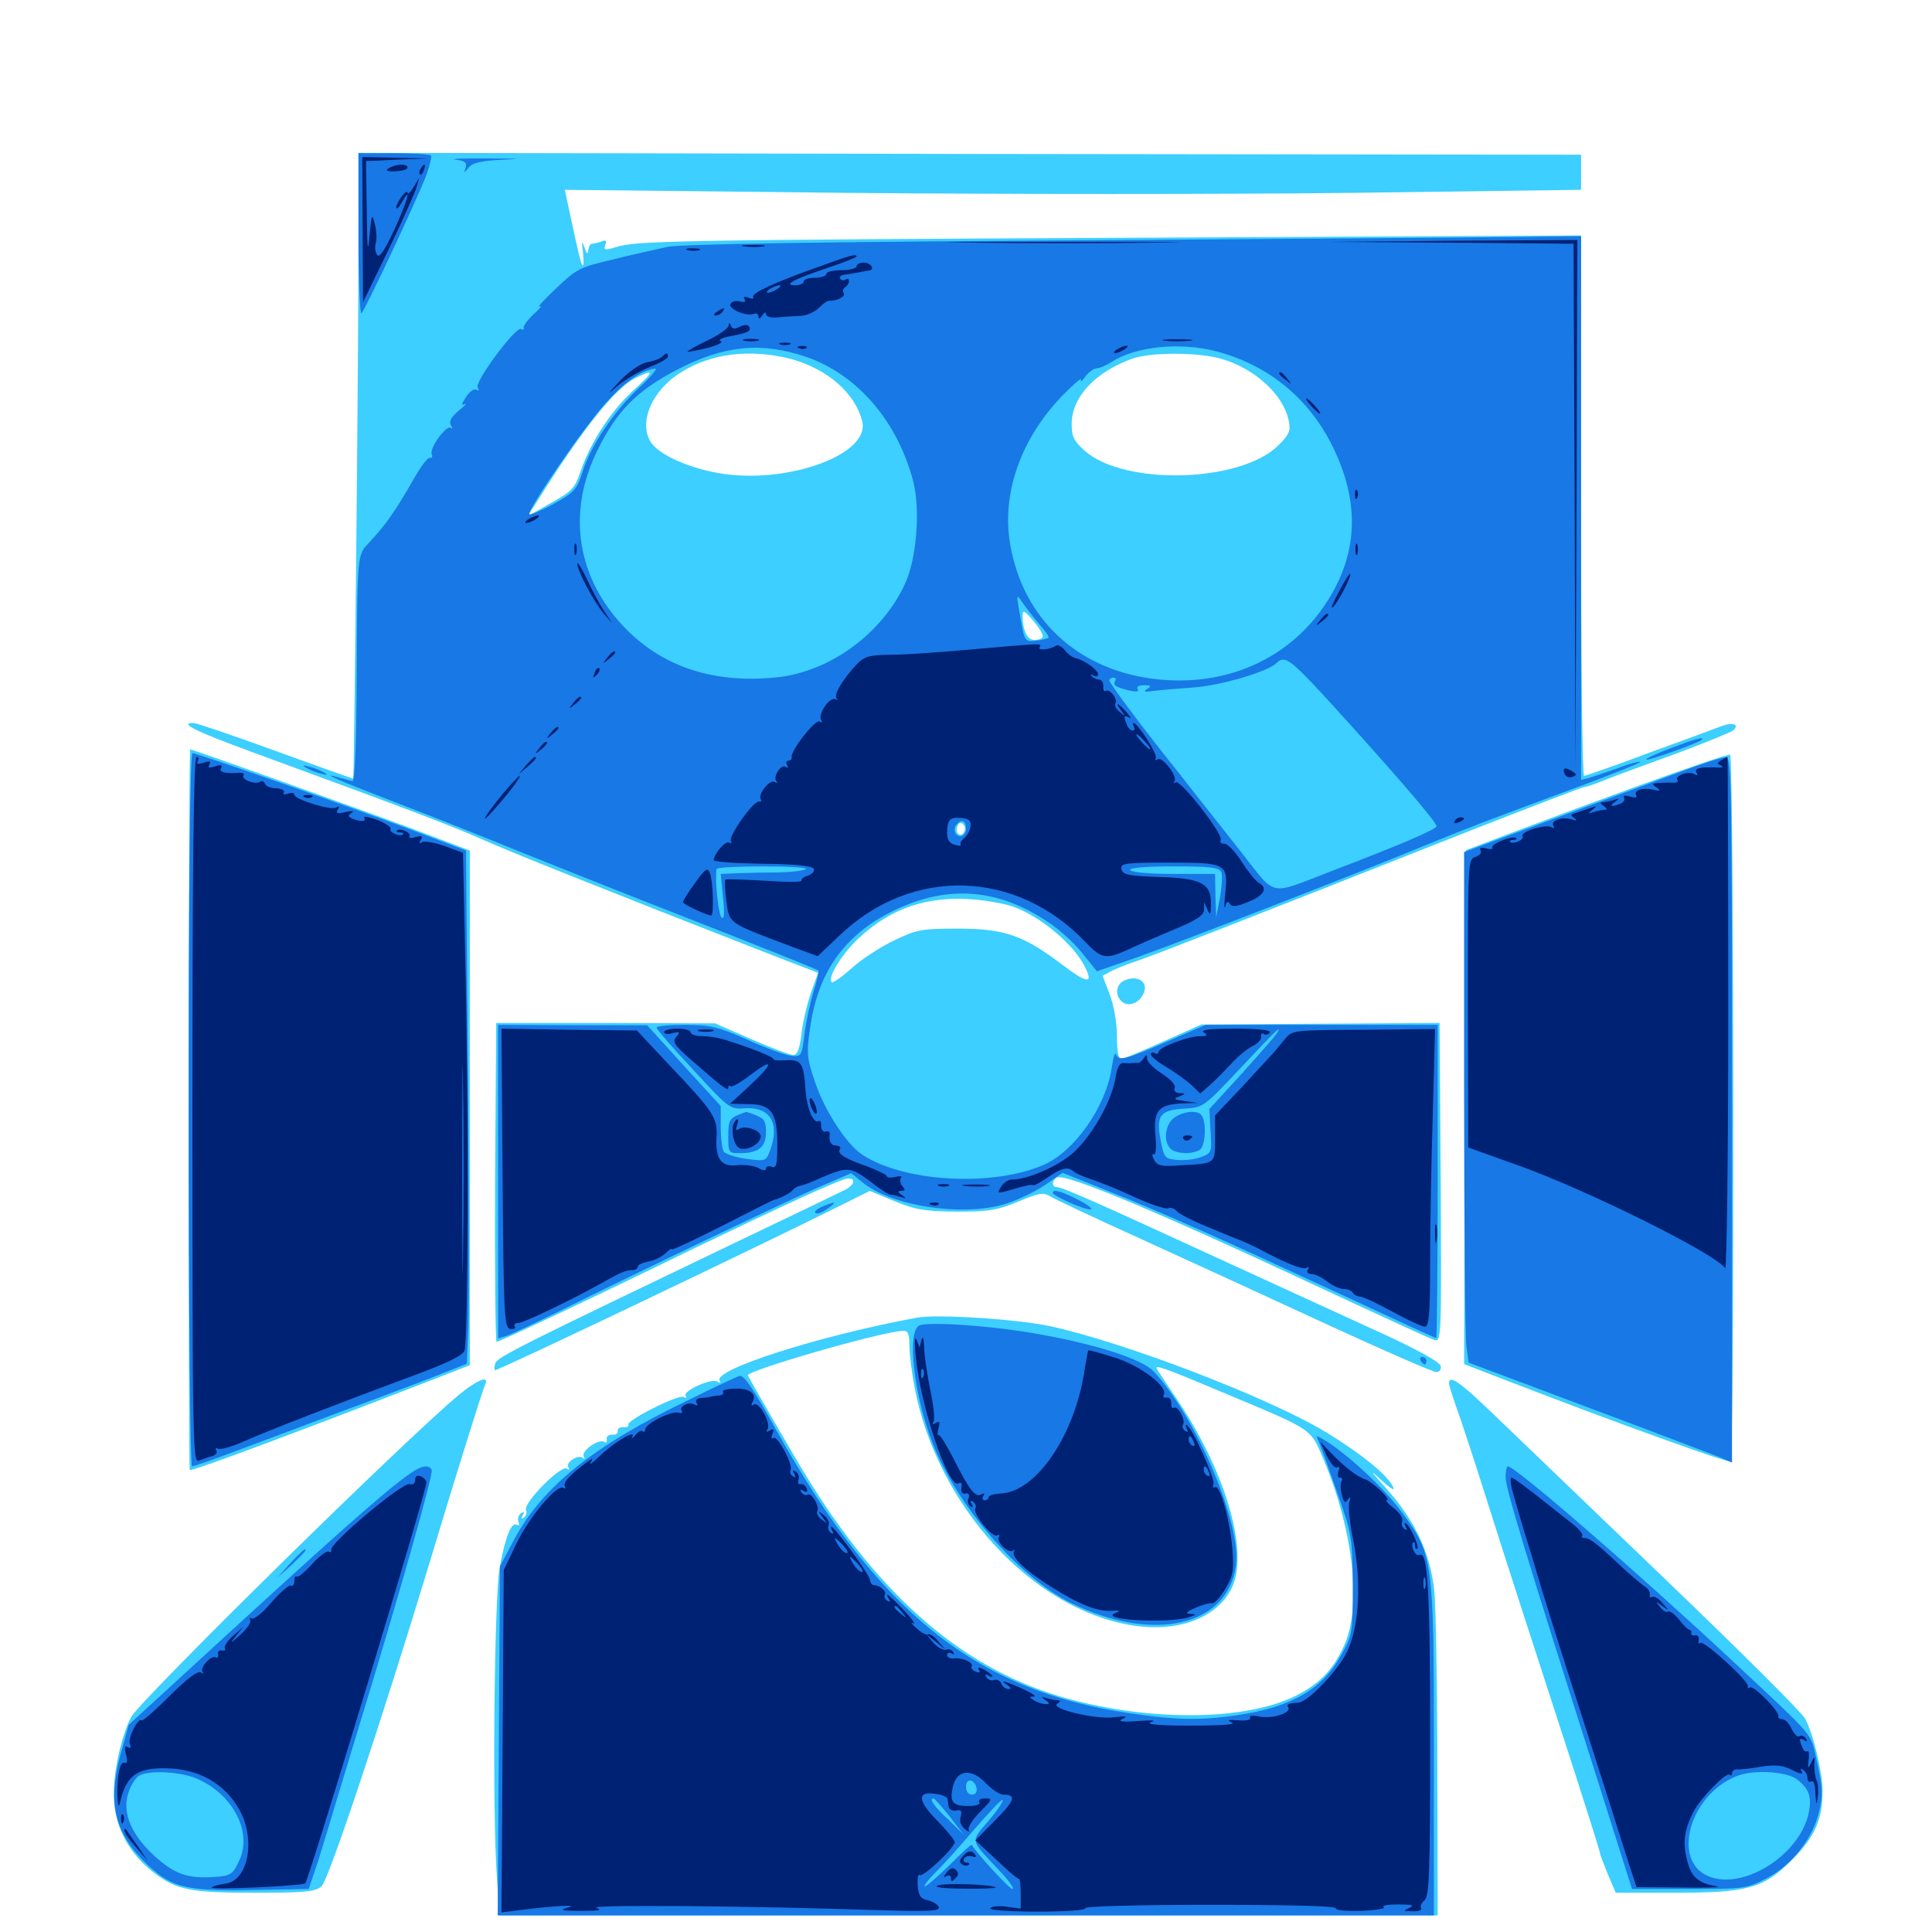 <svg xmlns="http://www.w3.org/2000/svg" viewBox="0 -1000 1000 1000">
	<path fill="#3ccfff" d="M185.547 -881.25C185.742 -837.109 183.398 -597.656 182.812 -597.07C182.617 -596.875 164.648 -603.32 142.578 -611.328C120.703 -619.336 101.562 -625.781 100.195 -625.781C92.383 -625.781 101.172 -621.484 130.469 -610.742C214.648 -579.883 233.984 -572.461 249.805 -565.43C264.258 -558.984 308.594 -541.211 400.586 -505.273L423.438 -496.484L419.727 -486.133C417.773 -480.273 415.43 -470.703 414.844 -464.844C413.867 -457.031 412.695 -453.906 410.547 -453.906C408.984 -453.906 399.219 -457.617 388.867 -462.109L370.117 -470.312L313.477 -470.508H256.836L256.25 -388.086C256.055 -342.578 256.445 -305.469 257.031 -305.469C258.594 -305.469 307.422 -328.516 359.375 -353.906C402.734 -374.805 432.812 -388.672 437.891 -389.844C443.164 -390.82 442.773 -386.914 437.5 -384.18C434.766 -382.812 407.617 -369.727 376.953 -355.078C271.094 -304.297 257.617 -297.656 256.445 -294.531C255.859 -292.969 255.664 -291.211 256.25 -290.82C256.836 -290.039 389.453 -353.32 436.523 -376.758L450.195 -383.594L462.891 -378.32C473.828 -373.828 478.32 -373.047 495.117 -372.852C512.109 -372.852 516.406 -373.633 527.148 -378.125C538.086 -382.617 540.039 -383.008 543.75 -380.664C545.898 -379.297 567.188 -369.336 590.82 -358.594C614.453 -347.852 657.812 -327.93 686.914 -314.453C716.211 -300.977 741.602 -289.844 743.359 -289.844C745.117 -289.844 746.094 -291.211 745.703 -292.969C745.312 -295.117 732.422 -302.148 709.961 -312.305C690.625 -321.094 652.93 -338.477 625.977 -350.781C566.992 -377.93 549.805 -385.547 547.07 -385.547C544.336 -385.547 544.336 -388.867 546.875 -390.43C551.172 -393.164 601.172 -372.07 699.023 -326.172C720.898 -316.016 740.43 -307.031 742.383 -306.445C746.094 -305.273 746.094 -307.422 745.703 -387.891L745.117 -470.508L683.594 -470.117L621.875 -469.727L602.148 -460.938C591.406 -456.055 581.641 -451.953 580.273 -451.953C578.906 -451.953 578.125 -456.25 578.125 -463.672C578.125 -470.508 576.562 -479.492 574.414 -485.156L570.703 -494.922L575.781 -497.656C578.711 -499.023 584.57 -501.367 588.867 -502.734C596.484 -505.273 640.625 -522.461 759.18 -569.336C791.602 -582.031 818.945 -592.578 819.922 -592.578C820.898 -592.578 825.977 -594.336 831.25 -596.484C836.523 -598.633 853.125 -604.688 868.164 -610.156C883.203 -615.82 896.289 -621.094 897.266 -622.07C900.391 -625 896.875 -626.367 891.211 -624.219C888.281 -623.047 871.289 -616.797 853.516 -610.352C835.938 -603.711 820.703 -598.438 819.922 -598.438C818.945 -598.438 818.359 -661.328 818.359 -738.281V-878.125L589.453 -876.953C348.438 -875.781 329.102 -875.391 318.75 -872.07C313.086 -870.312 312.305 -870.508 313.281 -873.242C314.258 -875.391 313.672 -875.977 311.328 -875C309.766 -874.414 307.422 -873.828 306.445 -873.828C305.469 -873.828 304.688 -872.266 304.492 -870.508C304.297 -867.969 303.711 -868.555 302.539 -871.875C301.172 -875.781 300.977 -875.391 301.758 -869.141C302.148 -865.039 302.148 -862.109 301.562 -862.695C300.586 -863.477 299.219 -869.531 293.555 -896.094L292.383 -901.758L437.305 -900.195C516.992 -899.414 635.352 -899.414 700.391 -900.195L818.359 -901.758V-910.742V-919.922L501.953 -920.312L185.547 -920.898ZM341.211 -872.656C341.992 -873.242 340.82 -873.828 338.672 -873.633C336.523 -873.633 335.938 -873.047 337.5 -872.461C338.867 -871.875 340.625 -872.07 341.211 -872.656ZM323.633 -868.75C324.414 -869.336 323.242 -869.922 321.094 -869.727C318.945 -869.727 318.359 -869.141 319.922 -868.555C321.289 -867.969 323.047 -868.164 323.633 -868.75ZM409.18 -814.258C428.125 -809.18 442.773 -796.484 446.289 -781.836C450.391 -765.234 409.57 -749.805 374.609 -754.688C357.617 -757.227 341.406 -764.258 336.914 -771.094C330.273 -781.25 337.5 -798.242 352.734 -807.422C368.359 -817.188 388.477 -819.531 409.18 -814.258ZM632.227 -814.258C649.609 -809.18 664.258 -795.703 666.992 -782.422C668.164 -776.953 667.383 -775.195 661.719 -769.531C642.383 -750.195 582.227 -748.438 561.523 -766.602C555.859 -771.68 554.688 -774.023 554.688 -780.469C554.688 -794.336 566.602 -807.227 585.742 -814.258C595.312 -817.773 620.117 -817.773 632.227 -814.258ZM327.734 -797.852C316.211 -787.305 305.664 -771.094 300.586 -756.25C297.656 -747.461 296.094 -745.703 285.156 -739.648L273.047 -732.812L278.516 -741.211C300.781 -776.953 318.555 -799.219 328.516 -804.102C339.062 -809.375 338.867 -808.008 327.734 -797.852ZM539.648 -670.312C539.258 -669.336 537.305 -668.75 535.352 -668.75C531.641 -668.75 529.297 -673.828 529.297 -681.445C529.297 -684.57 530.273 -683.984 534.961 -678.516C538.086 -674.805 540.234 -671.094 539.648 -670.312ZM499.023 -569.336C497.266 -566.211 494.141 -568.75 495.508 -572.266C496.289 -574.219 497.266 -574.609 498.438 -573.438C499.609 -572.266 499.805 -570.508 499.023 -569.336ZM524.023 -530.859C538.086 -525.977 555.273 -511.719 561.328 -500C566.211 -490.625 563.086 -490.625 550.195 -500.391C529.883 -515.82 520.117 -519.336 496.094 -519.336C477.148 -519.336 474.609 -518.945 462.891 -513.281C455.859 -509.961 445.898 -503.516 440.82 -498.828C435.742 -494.336 431.055 -491.016 430.469 -491.602C428.125 -493.945 435.742 -506.25 444.531 -514.453C461.523 -530.273 480.469 -536.523 504.883 -534.375C511.328 -533.789 519.922 -532.227 524.023 -530.859ZM97.656 -425.586C97.656 -323.047 97.852 -239.062 98.242 -239.062C101.367 -239.062 156.641 -259.766 225.586 -286.523L243.164 -293.359V-426.562V-559.766L214.844 -570.508C186.523 -581.055 100 -612.109 98.438 -612.109C98.047 -612.109 97.656 -528.125 97.656 -425.586ZM846.68 -592.773C820.898 -583.398 790.625 -572.07 779.297 -567.773L758.789 -559.961L758.203 -426.953L757.812 -293.945L782.617 -284.375C834.57 -264.258 894.727 -242.578 895.703 -243.555C897.852 -245.508 897.461 -608.789 895.508 -609.375C894.531 -609.766 872.461 -602.148 846.68 -592.773ZM582.617 -492.773C577.539 -491.016 576.758 -484.766 580.859 -481.445C584.57 -478.32 590.82 -481.445 592.383 -487.109C593.75 -492.188 588.477 -495.117 582.617 -492.773ZM474.609 -317.969C423.828 -308.594 368.945 -291.016 372.461 -285.352C373.242 -284.18 372.656 -283.984 371.289 -284.961C368.164 -286.719 353.32 -280.078 354.883 -277.539C355.469 -276.367 355.078 -276.172 353.906 -276.953C351.367 -278.516 323.828 -264.648 325.195 -262.5C325.781 -261.719 324.609 -261.133 322.656 -261.328C320.898 -261.328 319.531 -260.547 319.727 -259.375C319.922 -258.008 318.75 -257.227 316.797 -257.422C315.039 -257.422 313.672 -256.445 314.062 -255.078C314.258 -253.516 313.672 -252.93 312.695 -253.711C309.766 -255.469 300.586 -248.828 302.148 -246.094C302.734 -244.922 302.734 -244.531 301.758 -245.312C299.609 -247.461 292.578 -243.164 294.141 -240.625C294.922 -239.258 294.727 -239.062 293.359 -239.844C290.234 -241.797 270.898 -222.07 272.266 -218.555C272.852 -216.992 272.266 -215.234 271.094 -214.453C269.727 -213.477 269.531 -214.062 270.508 -215.625C271.68 -217.383 271.289 -217.773 269.727 -216.797C268.359 -215.82 267.773 -213.867 268.359 -212.305C268.945 -210.742 268.75 -210.156 267.578 -210.742C264.648 -212.5 261.523 -204.492 258.594 -188.477C255.859 -172.461 254.688 -63.477 257.227 -27.734L258.398 -8.594H501.367H744.141L743.945 -85.352C743.945 -127.344 743.164 -168.555 742.383 -176.758C740.234 -196.289 732.422 -212.891 717.773 -229.297C709.18 -238.867 708.398 -240.039 714.648 -234.18C720.117 -229.102 722.461 -227.93 720.898 -230.664C717.773 -236.914 704.102 -247.852 686.523 -258.594C656.836 -276.562 582.422 -305.078 543.945 -313.477C527.148 -317.188 484.766 -319.922 474.609 -317.969ZM470.703 -303.711C470.703 -299.414 471.875 -289.648 473.438 -281.641C485.156 -220.703 533.789 -167.383 585.547 -158.789C608.984 -154.883 629.102 -162.109 637.109 -177.148C646.875 -195.312 635.156 -236.719 609.961 -274.609C604.688 -282.422 599.609 -290.039 598.828 -291.406C597.266 -293.945 602.344 -292.188 634.766 -278.516C680.273 -259.375 678.125 -260.938 685.156 -244.336C700.586 -207.617 704.883 -168.359 695.703 -148.242C690.039 -135.742 683.203 -128.711 671.094 -122.461C644.531 -108.984 593.359 -108.789 548.828 -121.875C495.703 -137.695 452.148 -176.758 412.891 -243.359C401.172 -263.281 388.867 -284.57 387.109 -288.086C385.938 -290.43 456.641 -310.938 467.383 -311.133C469.922 -311.328 470.703 -309.766 470.703 -303.711ZM237.891 -278.32C210.352 -255.664 72.266 -119.727 67.773 -111.133C62.305 -100.195 58.203 -80.469 58.984 -67.969C59.961 -53.32 67.188 -40.234 79.688 -30.664C91.406 -21.68 98.633 -20.312 132.617 -20.312C158.203 -20.312 163.281 -20.898 166.406 -23.633C170.117 -26.953 197.266 -108.398 222.656 -192.188C236.328 -237.695 249.219 -278.711 251.172 -283.594C253.32 -288.281 246.875 -285.742 237.891 -278.32ZM750 -283.984C750 -283.008 751.758 -277.539 753.711 -271.875C755.859 -266.211 763.867 -241.797 771.484 -217.578C779.102 -193.359 795.117 -144.141 806.836 -108.008C818.555 -72.07 828.125 -41.797 828.125 -41.016C828.125 -40.234 830.078 -35.156 832.227 -29.883L836.328 -20.312H866.016C904.883 -20.312 912.695 -22.461 927.734 -37.5C939.453 -49.414 943.359 -58.398 943.359 -73.047C943.359 -82.227 938.672 -102.344 934.375 -110.352C933.008 -113.281 900.391 -145.703 861.914 -182.617C823.438 -219.531 783.594 -257.812 773.242 -267.773C755.664 -284.766 750 -288.672 750 -283.984Z"/>
	<path fill="#1878e5" d="M185.547 -878.32C185.547 -855.078 186.328 -836.719 187.109 -837.891C189.453 -840.43 214.648 -894.336 219.922 -907.422C222.266 -913.477 223.633 -918.945 223.047 -919.531C222.461 -920.117 213.867 -920.703 203.711 -920.703H185.547ZM235.742 -917.383C240.625 -916.797 241.797 -915.82 241.016 -913.281C240.039 -910.156 240.039 -910.156 242.578 -913.281C244.727 -915.82 249.219 -916.797 260.938 -917.383C271.094 -917.773 268.555 -917.969 252.93 -917.969C240.039 -918.164 232.227 -917.773 235.742 -917.383ZM557.617 -875.586C424.414 -874.805 352.734 -873.633 345.703 -872.266C339.844 -870.898 326.758 -868.164 316.992 -865.625C300.195 -861.719 298.242 -860.742 287.695 -850.586C281.445 -844.727 277.734 -840.625 279.297 -841.406C280.859 -842.188 279.688 -840.43 276.367 -837.5C273.242 -834.57 270.703 -831.25 271.094 -830.273C271.289 -829.492 270.703 -829.102 269.727 -829.688C267.188 -831.445 245.508 -802.344 247.266 -799.414C248.047 -798.047 247.852 -797.461 246.68 -798.242C245.508 -799.023 242.969 -797.266 241.211 -794.531C238.867 -791.016 238.672 -789.844 240.43 -790.82C241.992 -791.602 240.625 -790.039 237.5 -787.5C233.594 -784.18 232.227 -781.836 233.398 -779.883C234.375 -778.32 234.375 -777.734 233.398 -778.516C231.25 -780.469 222.266 -768.164 223.438 -765.039C224.023 -763.672 223.633 -762.695 222.461 -763.086C221.289 -763.281 217.188 -757.617 213.281 -750.586C204.883 -735.938 199.805 -728.516 191.406 -719.531C184.766 -712.305 184.961 -716.211 184.57 -640.43C184.375 -613.281 183.594 -595.703 182.422 -595.703C181.445 -595.898 178.516 -596.68 175.781 -597.461C163.672 -600.977 175.586 -595.898 206.055 -584.18C224.414 -577.148 251.953 -566.211 267.578 -559.766C283.203 -553.516 314.453 -541.016 336.914 -532.227C391.797 -510.742 422.656 -498.438 423.633 -497.656C424.023 -497.266 422.852 -492.383 421.094 -486.719C419.336 -481.055 417.188 -471.094 416.406 -464.648C415.039 -453.516 414.648 -452.93 409.766 -453.516C406.836 -453.711 396.68 -457.422 387.109 -461.719C371.68 -468.555 367.773 -469.531 354.688 -469.531C346.484 -469.531 339.844 -468.945 339.844 -468.164C339.844 -467.188 348.438 -457.422 358.789 -446.289C377.344 -426.172 377.734 -425.781 385.742 -426.367C398.828 -427.148 403.906 -418.359 398.438 -404.102C396.484 -399.023 396.094 -398.828 386.133 -400.195C380.664 -400.977 375.391 -402.734 374.609 -403.906C373.828 -405.078 373.047 -410.938 373.047 -416.797V-427.539L353.906 -448.438L334.961 -469.336H296.484L257.812 -469.531V-388.281V-307.227L262.305 -308.594C264.648 -309.375 277.539 -315.43 291.016 -322.07C328.711 -340.82 411.523 -380.469 426.953 -386.914L440.625 -392.773L445.898 -388.477C460.547 -375.781 498.438 -369.922 520.703 -376.953C526.758 -378.906 535.938 -383.203 541.016 -386.719L550 -392.969L573.438 -383.594C601.562 -372.461 634.18 -357.812 696.094 -329.102C721.68 -317.188 742.969 -307.422 743.359 -307.422C743.75 -307.422 744.141 -343.945 744.141 -388.477V-469.531H684.18H624.023L603.711 -460.742C582.227 -451.367 578.906 -450.586 577.539 -454.492C577.148 -455.664 576.172 -452.539 575.391 -447.07C572.266 -426.953 556.25 -404.102 540.234 -397.07C513.672 -385.547 467.969 -388.086 446.289 -402.344C438.281 -407.617 426.953 -424.805 421.875 -439.844C417.578 -452.539 417.383 -454.883 419.336 -468.164C423.242 -495.898 436.328 -515.039 459.961 -527.344C488.477 -542.188 515.43 -540.82 541.992 -523.047C547.852 -519.336 556.055 -511.914 560.156 -506.641L567.773 -497.266L589.062 -504.688C611.133 -512.5 706.445 -549.414 737.305 -562.305C758.203 -570.898 773.047 -576.562 816.992 -592.773C834.961 -599.414 849.414 -605.273 849.023 -605.664C848.438 -606.055 843.359 -604.688 837.695 -602.539C831.836 -600.391 825.195 -598.242 822.852 -597.461L818.359 -596.289V-736.914V-877.734L788.672 -877.344C772.266 -877.148 668.359 -876.367 557.617 -875.586ZM417.383 -815.234C443.945 -806.055 464.844 -781.641 472.852 -750.195C476.367 -735.742 474.414 -710.938 468.555 -698.047C456.641 -672.07 429.688 -652.344 402.148 -649.414C370.312 -646.094 344.141 -654.297 324.414 -674.023C298.633 -700 292.969 -734.375 309.375 -767.188C319.141 -787.109 329.492 -797.656 350 -808.398C374.609 -821.289 393.945 -823.242 417.383 -815.234ZM629.492 -818.164C656.445 -811.133 677.734 -793.75 690.039 -768.359C702.734 -742.188 702.93 -718.164 690.82 -695.312C672.461 -660.742 636.133 -643.164 595.508 -648.828C556.641 -654.297 529.297 -680.469 522.852 -718.359C518.359 -744.531 528.32 -772.656 549.414 -794.727C555.664 -801.172 560.352 -805.078 559.57 -803.516C558.984 -801.953 559.961 -802.539 561.719 -805.078C563.477 -807.422 566.211 -809.375 567.773 -809.375C569.141 -809.375 572.656 -810.938 575.391 -812.695C587.891 -820.703 610.742 -823.047 629.492 -818.164ZM330.664 -799.219C317.578 -786.719 305.859 -769.531 301.562 -755.859C298.633 -746.68 297.266 -745.117 286.719 -739.258C280.273 -735.742 274.609 -733.398 274.023 -733.789C272.461 -735.547 303.125 -780.273 314.258 -792.188C323.828 -802.734 332.812 -808.789 339.258 -809.18C340.43 -809.375 336.719 -804.688 330.664 -799.219ZM537.891 -676.953C541.016 -673.438 543.164 -670.312 542.773 -669.922C542.383 -669.531 539.453 -668.75 536.133 -668.359C530.469 -667.773 530.273 -667.969 528.125 -680.469C525.977 -692.578 525.977 -692.969 529.102 -688.281C530.859 -685.742 534.766 -680.664 537.891 -676.953ZM685.156 -640.039C718.555 -603.516 744.141 -574.023 743.555 -572.266C742.969 -570.508 724.219 -562.5 689.453 -549.219C655.859 -536.328 661.133 -535.352 642.383 -558.984C633.398 -570.508 619.336 -588.086 611.328 -598.438C590.82 -624.023 574.219 -646.289 574.219 -647.852C574.219 -648.633 575.195 -649.219 576.367 -649.219C577.344 -649.219 577.93 -648.438 577.148 -647.461C575.977 -645.312 577.344 -644.336 584.57 -642.578C588.281 -641.797 589.648 -641.992 588.867 -643.359C588.086 -644.531 589.453 -645.312 592.188 -645.312C595.898 -645.312 596.094 -644.922 593.75 -643.359C591.602 -641.992 592.383 -641.602 596.68 -642.383C600 -642.773 609.18 -643.555 617.383 -644.141C631.836 -645.117 656.25 -652.344 660.742 -656.836C664.844 -660.938 667.773 -658.789 685.156 -640.039ZM500 -571.094C500 -568.945 498.633 -567.188 497.07 -567.188C494.141 -567.188 492.969 -571.289 495.508 -573.633C497.852 -576.172 500 -575 500 -571.094ZM417.188 -550.195C416.406 -549.414 410.352 -548.633 403.711 -548.438C397.07 -548.438 387.5 -548.242 382.422 -548.047L373.047 -547.656L374.219 -535.547C375.195 -526.953 374.805 -523.828 373.438 -525.195C371.875 -526.758 369.922 -544.531 370.898 -550.195C370.898 -550.977 381.836 -551.562 394.922 -551.562C408.008 -551.562 417.969 -550.977 417.188 -550.195ZM632.227 -548.438C632.812 -546.875 632.422 -540.82 631.445 -535.352L629.492 -525.195L629.102 -536.523L628.906 -547.656H607.617C595.312 -547.656 585.742 -548.438 584.961 -549.609C584.18 -550.781 592.188 -551.562 607.422 -551.562C626.953 -551.562 631.25 -550.977 632.227 -548.438ZM660.938 -465.234C660.156 -463.867 651.953 -454.492 642.773 -444.336L625.977 -425.977L626.562 -414.648C627.344 -403.711 627.148 -403.125 621.875 -401.172C618.945 -400 613.281 -399.219 609.57 -399.609C602.93 -400.195 602.539 -400.586 600.781 -409.57C598.242 -422.656 600.391 -425.391 612.891 -426.172C622.852 -426.758 623.047 -426.953 641.992 -447.07C660.938 -467.188 663.672 -469.922 660.938 -465.234ZM607.812 -421.484C603.125 -418.164 601.953 -409.375 605.859 -405.469C608.594 -402.734 616.992 -402.344 621.094 -404.883C623.828 -406.836 624.609 -418.555 622.07 -422.461C620.312 -425.586 612.891 -425 607.812 -421.484ZM864.648 -612.695C857.422 -609.961 851.758 -607.422 852.148 -606.836C852.93 -606.055 878.906 -615.43 880.664 -616.992C882.422 -618.945 877.539 -617.578 864.648 -612.695ZM97.656 -425.586C97.656 -324.023 98.438 -241.016 99.414 -241.016C100.195 -241.016 110.547 -244.531 122.266 -249.023C133.984 -253.32 157.227 -262.109 173.828 -268.359C190.43 -274.414 212.5 -282.812 222.852 -286.719L241.602 -294.141L242.383 -312.891C242.773 -323.242 242.773 -383.203 242.188 -445.703L241.211 -559.766L212.891 -570.508C178.32 -583.398 102.148 -610.156 99.609 -610.156C98.438 -610.156 97.656 -543.164 97.656 -425.586ZM871.094 -600.977C860.938 -597.266 831.25 -586.133 805.273 -576.562L757.812 -558.984V-435.352C757.812 -367.383 758.398 -308.008 758.984 -303.32L760.156 -294.727L822.07 -271.484C856.055 -258.789 886.719 -247.07 890.234 -245.703L896.484 -242.969V-425.586C896.484 -598.242 896.289 -608.203 893.164 -608.008C891.211 -608.008 881.25 -604.883 871.094 -600.977ZM158.203 -602.734C159.766 -601.758 163.281 -600.195 166.016 -599.609C169.336 -598.633 169.922 -598.828 167.969 -600C166.406 -600.977 162.891 -602.539 160.156 -603.125C156.836 -604.102 156.25 -603.906 158.203 -602.734ZM381.445 -422.656C377.734 -421.094 376.953 -419.336 376.953 -411.914C376.953 -403.32 377.148 -403.125 383.008 -403.125C392.578 -403.125 396.484 -406.25 396.484 -414.062C396.484 -419.531 395.508 -421.094 391.406 -422.656C388.672 -423.828 386.328 -424.609 386.133 -424.414C385.938 -424.414 383.789 -423.633 381.445 -422.656ZM544.922 -382.617C544.922 -381.055 560.938 -373.828 564.453 -374.023C566.016 -374.023 563.477 -376.172 558.594 -378.711C550 -383.203 544.922 -384.766 544.922 -382.617ZM426.367 -375.781C423.828 -374.805 421.875 -373.438 421.875 -372.852C421.875 -371.094 425 -371.875 428.906 -374.805C433.203 -377.93 432.617 -378.32 426.367 -375.781ZM476.172 -314.062C469.141 -311.914 472.852 -277.93 482.812 -252.734C495.703 -220.117 527.539 -183.398 554.688 -170.117C596.875 -149.609 635.156 -158.203 639.648 -189.258C642.969 -210.547 619.531 -265.82 597.266 -290.039C591.602 -296.289 568.359 -303.906 539.062 -309.18C516.602 -313.477 482.617 -316.016 476.172 -314.062ZM735.352 -295.703C735.938 -294.727 736.914 -293.75 737.5 -293.75C737.891 -293.75 738.281 -294.727 738.281 -295.703C738.281 -296.875 737.305 -297.656 736.133 -297.656C735.156 -297.656 734.766 -296.875 735.352 -295.703ZM356.055 -275.195C307.227 -251.758 280.859 -230.469 266.211 -203.32L258.789 -189.258L258.203 -99.023L257.617 -8.594H500H742.188V-94.336C742.188 -192.383 741.797 -195.312 725.781 -216.992C717.188 -228.906 698.828 -246.094 687.305 -253.516C681.055 -257.422 680.859 -257.422 682.617 -253.711C683.594 -251.562 687.891 -239.648 692.188 -227.344C699.805 -205.664 700 -204.102 700.195 -179.492C700.195 -154.883 700 -153.711 694.336 -143.555C684.375 -125.391 668.164 -116.211 639.648 -112.109C620.508 -109.375 608.008 -109.766 584.375 -113.281C504.688 -125 454.102 -165.82 401.367 -260.547C390.234 -280.664 385.352 -287.891 383.008 -287.891C382.422 -287.891 370.117 -282.227 356.055 -275.195ZM505.469 -74.414C505.859 -72.461 504.883 -71.094 503.125 -71.094C501.172 -71.094 500 -72.852 500 -75.195C500 -79.883 504.492 -79.297 505.469 -74.414ZM491.406 -59.961L498.633 -50.586L490.625 -58.398C483.398 -65.039 480.664 -69.141 483.203 -69.141C483.594 -69.141 487.305 -65.039 491.406 -59.961ZM511.719 -57.617C502.148 -46.289 501.562 -48.438 518.359 -30.664C522.656 -25.977 525.195 -22.266 524.023 -22.266C522.461 -22.266 505.273 -41.016 502.93 -45.117C502.734 -45.508 497.266 -40.43 490.625 -33.789C483.984 -27.344 478.516 -22.852 478.516 -23.633C478.516 -24.609 481.25 -27.93 484.57 -31.25C487.891 -34.375 496.68 -44.141 504.297 -53.125C511.914 -61.914 518.555 -68.945 518.945 -68.359C519.531 -67.773 516.211 -62.891 511.719 -57.617ZM212.891 -237.695C200.391 -229.297 174.219 -206.055 92.188 -130.664L66.602 -107.227L62.305 -91.602C55.469 -66.406 59.57 -50.391 76.562 -34.57C90.039 -22.266 96.68 -20.898 139.062 -21.875L159.766 -22.266L164.844 -37.305C167.383 -45.703 170.898 -57.031 172.461 -62.305C174.023 -67.773 179.883 -86.719 185.352 -104.883C206.055 -172.461 224.609 -237.695 223.438 -239.258C221.875 -241.992 218.164 -241.406 212.891 -237.695ZM102.539 -79.102C121.094 -70.703 130.859 -51.172 123.633 -36.523C120.508 -29.883 119.336 -29.102 111.328 -28.516C97.266 -27.539 90.82 -29.688 80.273 -39.062C67.969 -50.195 63.086 -61.719 66.406 -71.875C67.578 -75.781 70.117 -79.688 71.875 -80.859C77.148 -83.984 94.141 -83.008 102.539 -79.102ZM779.297 -235.352C779.297 -229.688 790.234 -193.75 825.391 -83.398L844.727 -22.266H874.219C902.93 -22.266 904.102 -22.461 914.258 -27.734C927.539 -34.57 938.477 -48.633 941.602 -62.5C943.555 -70.703 943.359 -75.195 940.625 -87.305C936.914 -103.906 941.016 -98.828 897.461 -139.648C847.656 -186.133 784.375 -241.016 780.469 -241.016C779.883 -241.016 779.297 -238.477 779.297 -235.352ZM930.273 -78.906C936.914 -73.633 938.086 -69.141 935.742 -59.766C929.883 -38.672 901.562 -21.484 884.18 -28.906C865.039 -36.914 874.609 -71.094 898.828 -80.664C907.422 -84.18 924.805 -83.203 930.273 -78.906ZM150.195 -190.82L143.555 -183.398L150.977 -190.039C157.617 -196.484 159.18 -198.047 157.617 -198.047C157.227 -198.047 153.906 -194.727 150.195 -190.82Z"/>
	<path fill="#002274" d="M187.695 -881.25L187.891 -843.555L201.172 -870.898C208.398 -885.938 214.844 -900.391 215.625 -903.125L216.992 -908.008L214.062 -903.125C212.305 -900.391 210.938 -899.219 210.938 -900.195C210.742 -902.734 205.078 -895.117 205.078 -892.578C205.273 -891.406 206.445 -892.578 208.008 -895.312C213.477 -904.883 210.742 -895.508 203.906 -880.664C198.828 -869.922 196.289 -866.211 195.117 -868.164C194.141 -869.727 193.945 -872.461 194.531 -874.414C195.117 -876.172 194.922 -880.664 193.945 -884.18C192.578 -889.844 192.383 -889.258 191.211 -877.734C190.43 -867.969 190.039 -870.898 189.844 -890.82L189.453 -916.602L205.664 -917.383L221.68 -917.969L204.688 -918.359L187.5 -918.75ZM201.172 -912.891C204.883 -915.234 210.938 -915.43 210.938 -913.281C210.938 -912.305 208.203 -911.523 204.688 -911.328C200.195 -911.133 199.219 -911.719 201.172 -912.891ZM217.773 -912.695C216.992 -911.523 216.797 -910.352 217.383 -909.766C217.773 -909.18 218.75 -910.156 219.336 -911.914C220.703 -915.234 219.531 -915.82 217.773 -912.695ZM502.539 -874.414C475.781 -874.609 497.656 -874.805 550.781 -874.805C603.906 -874.805 625.781 -874.609 599.219 -874.414C572.461 -874.023 529.102 -874.023 502.539 -874.414ZM750.391 -874.414L814.453 -873.828L815.039 -737.5L815.43 -601.367L816.016 -738.672L816.406 -875.781L751.562 -875.391L686.523 -874.805ZM385.352 -872.461C382.227 -872.852 384.375 -873.242 389.648 -873.242C395.117 -873.242 397.461 -872.852 395.117 -872.461C392.578 -872.07 388.281 -872.07 385.352 -872.461ZM356.055 -870.508C354.102 -871.094 355.273 -871.484 358.398 -871.484C361.719 -871.484 363.086 -871.094 361.914 -870.508C360.547 -870.117 357.812 -870.117 356.055 -870.508ZM424.805 -862.305C401.562 -854.102 388.672 -848.242 389.844 -846.289C390.43 -845.312 389.258 -845.117 387.5 -845.898C385.352 -846.68 384.57 -846.484 385.352 -845.117C386.328 -843.75 385.352 -843.359 383.008 -843.945C381.055 -844.531 378.711 -843.945 378.125 -842.773C376.562 -840.234 386.133 -836.133 390.039 -837.5C391.406 -838.086 392.578 -837.5 392.578 -836.133C392.578 -834.57 393.359 -834.961 394.531 -836.719C395.508 -838.281 396.484 -838.672 396.484 -837.5C396.484 -836.133 399.023 -835.352 402.93 -835.742C406.25 -836.133 411.523 -836.328 414.648 -836.523C417.578 -836.719 421.68 -838.477 423.828 -840.625C425.977 -842.773 428.32 -844.531 429.297 -844.336C433.203 -844.141 437.695 -846.484 436.719 -848.242C435.938 -849.219 436.328 -850.586 437.5 -851.367C438.477 -851.953 439.453 -853.516 439.453 -854.492C439.453 -855.664 438.672 -856.055 437.695 -855.273C436.719 -854.688 435.352 -854.883 434.766 -855.859C434.375 -856.641 435.352 -857.617 437.109 -857.812C438.867 -858.008 442.188 -858.594 444.336 -858.984C446.484 -859.375 448.828 -859.961 449.805 -859.961C453.125 -860.352 450.781 -864.062 447.266 -864.062C445.117 -864.062 443.359 -863.281 443.359 -862.109C443.359 -861.133 439.844 -860.156 435.547 -860.156C431.25 -860.156 427.734 -859.375 427.734 -858.203C427.734 -857.227 425.195 -856.25 421.875 -856.25C418.75 -856.25 416.016 -855.469 416.016 -854.297C416.016 -853.32 414.062 -852.344 411.719 -852.344C405.078 -852.344 410.352 -855.273 428.32 -861.328C436.523 -864.062 443.359 -866.797 443.359 -867.188C443.359 -868.75 440.43 -867.969 424.805 -862.305ZM402.344 -850.391C400.781 -849.414 398.633 -848.438 397.461 -848.438C396.484 -848.438 396.875 -849.414 398.438 -850.391C400 -851.367 402.344 -852.344 403.32 -852.344C404.492 -852.344 403.906 -851.367 402.344 -850.391ZM371.094 -838.672C369.336 -837.5 369.141 -836.719 370.508 -836.719C371.68 -836.719 373.438 -837.695 374.023 -838.672C375.586 -841.016 374.805 -841.016 371.094 -838.672ZM377.148 -831.445C376.953 -830.078 372.07 -826.562 366.211 -823.828C360.352 -820.898 355.664 -818.359 355.859 -817.969C356.25 -817.773 360.742 -818.555 366.211 -819.922C371.484 -821.289 374.609 -822.852 373.047 -823.438C371.484 -824.023 373.633 -825.195 377.93 -825.977C387.5 -827.734 389.062 -828.711 387.695 -831.055C386.914 -832.031 385.156 -832.031 382.812 -830.859C380.273 -829.492 378.906 -829.688 378.32 -831.445C377.539 -833.203 377.148 -833.203 377.148 -831.445ZM385.352 -823.633C383.398 -824.219 384.961 -824.609 388.672 -824.609C392.383 -824.609 393.945 -824.219 392.188 -823.633C390.234 -823.242 387.109 -823.242 385.352 -823.633ZM603.125 -823.633C599.609 -824.023 602.344 -824.414 609.375 -824.414C616.406 -824.414 619.141 -824.023 615.82 -823.633C612.305 -823.242 606.445 -823.242 603.125 -823.633ZM403.906 -821.68C402.539 -822.266 403.516 -822.656 406.25 -822.656C408.984 -822.656 409.961 -822.266 408.789 -821.68C407.422 -821.289 405.078 -821.289 403.906 -821.68ZM413.672 -819.727C412.109 -820.312 412.695 -820.898 414.844 -820.898C416.992 -821.094 418.164 -820.508 417.383 -819.922C416.797 -819.336 415.039 -819.141 413.672 -819.727ZM578.125 -819.141C576.562 -818.164 576.172 -817.188 577.148 -817.188C578.32 -817.188 580.469 -818.164 582.031 -819.141C583.594 -820.117 584.18 -821.094 583.008 -821.094C582.031 -821.094 579.688 -820.117 578.125 -819.141ZM342.773 -815.43C341.602 -814.258 338.281 -813.086 334.961 -812.5C331.641 -811.914 325.977 -808.008 321.289 -803.32C314.062 -795.508 313.867 -795.312 320.312 -800.781C324.219 -803.906 331.445 -808.203 336.523 -810.156C341.602 -812.109 345.703 -814.453 345.703 -815.43C345.703 -817.578 344.922 -817.578 342.773 -815.43ZM662.109 -806.641C662.109 -806.25 663.672 -804.688 665.625 -803.32C668.555 -800.781 668.75 -800.977 666.211 -804.102C663.672 -807.227 662.109 -808.203 662.109 -806.641ZM678.711 -789.844C680.664 -787.695 682.617 -785.938 683.203 -785.938C683.789 -785.938 682.617 -787.695 680.664 -789.844C678.711 -791.992 676.758 -793.75 676.172 -793.75C675.586 -793.75 676.758 -791.992 678.711 -789.844ZM701.367 -743.75C701.367 -741.602 701.953 -741.016 702.539 -742.578C703.125 -743.945 702.93 -745.703 702.344 -746.289C701.758 -747.07 701.172 -745.898 701.367 -743.75ZM273.438 -731.25C271.875 -730.273 271.484 -729.297 272.461 -729.297C273.633 -729.297 275.781 -730.273 277.344 -731.25C278.906 -732.227 279.492 -733.203 278.32 -733.203C277.344 -733.203 275 -732.227 273.438 -731.25ZM297.266 -715.625C297.266 -712.891 297.656 -711.914 298.242 -713.281C298.633 -714.453 298.633 -716.797 298.242 -718.164C297.656 -719.336 297.266 -718.359 297.266 -715.625ZM701.562 -715.625C701.562 -712.891 701.953 -711.914 702.539 -713.281C702.93 -714.453 702.93 -716.797 702.539 -718.164C701.953 -719.336 701.562 -718.359 701.562 -715.625ZM298.828 -708.203C298.828 -704.492 307.617 -688.086 312.5 -682.422L316.797 -677.539L312.695 -683.789C310.352 -687.109 306.445 -694.531 303.711 -700.391C300.977 -706.055 298.828 -709.57 298.828 -708.203ZM693.164 -693.945C690.234 -688.672 688.672 -684.961 689.648 -685.547C691.797 -686.719 699.805 -701.953 698.828 -702.93C698.438 -703.32 695.898 -699.219 693.164 -693.945ZM683.398 -679.102C680.859 -675.977 681.055 -675.781 684.18 -678.32C685.938 -679.688 687.5 -681.25 687.5 -681.641C687.5 -683.203 685.938 -682.227 683.398 -679.102ZM502.93 -663.867C487.891 -662.5 469.336 -661.133 461.719 -661.133C449.414 -660.938 447.461 -660.352 442.969 -655.664C435.742 -647.656 431.445 -640.43 433.008 -638.477C433.984 -637.695 433.594 -637.5 432.422 -638.086C429.492 -639.648 423.242 -630.273 425 -627.344C425.781 -626.172 425.586 -625.781 424.219 -626.562C422.07 -627.93 408.789 -610.938 409.766 -608.008C409.961 -607.031 409.18 -606.25 408.008 -606.25C407.031 -606.25 406.641 -605.273 407.422 -603.906C408.203 -602.539 408.008 -602.344 406.641 -603.125C404.102 -604.688 399.805 -597.656 401.953 -595.508C402.734 -594.531 402.344 -594.531 400.977 -595.312C398.438 -596.68 392.188 -589.062 393.75 -586.328C394.336 -585.352 393.945 -584.961 392.969 -585.156C390.234 -585.938 376.758 -566.992 378.32 -564.648C378.906 -563.477 378.516 -563.281 377.539 -563.867C375.586 -565.039 370.117 -558.789 369.336 -554.883C369.336 -553.906 380.664 -553.125 394.922 -552.93C412.5 -552.734 420.898 -551.758 421.289 -550.195C421.68 -549.023 420.312 -547.461 417.969 -546.68C415.82 -546.094 414.453 -544.727 414.844 -544.141C415.234 -543.359 406.836 -543.359 395.898 -544.141C384.961 -544.727 375.781 -545.117 375.391 -544.727C375 -544.336 375.195 -539.453 375.977 -533.594C377.539 -521.875 376.758 -522.461 408.398 -510.547L423.242 -505.078L434.57 -515.82C471.68 -551.367 525.586 -550.195 561.523 -512.695C570.117 -503.711 572.266 -503.32 583.203 -508.203C587.305 -510.156 598.047 -514.844 606.836 -518.555C619.336 -523.633 623.047 -526.172 623.242 -529.102V-533.008L625 -529.102C626.367 -525.977 626.758 -526.562 626.758 -532.227C626.953 -542.773 621.68 -545.508 599.414 -546.094C583.789 -546.68 581.055 -547.266 580.469 -550.195C579.883 -553.125 582.031 -553.516 605.078 -553.516C634.766 -553.516 635.742 -553.125 634.18 -537.5C633.594 -531.836 633.594 -528.906 634.18 -530.859C634.766 -533.398 635.547 -533.789 636.523 -532.227C637.695 -530.469 640.039 -530.664 646.094 -533.203C654.492 -536.523 656.445 -540.43 651.367 -543.164C649.805 -544.141 645.898 -549.023 642.578 -554.102C639.453 -559.18 635.352 -563.281 633.789 -563.281C632.031 -563.281 631.25 -564.062 631.836 -565.234C633.398 -567.969 611.133 -596.484 608.594 -595.117C607.422 -594.531 607.031 -594.531 607.812 -595.508C609.961 -597.656 601.758 -608.594 599.219 -607.031C598.047 -606.25 597.656 -606.445 598.242 -607.617C599.414 -609.375 588.867 -625.781 586.719 -625.781C586.133 -625.781 586.328 -625 586.914 -623.828C587.5 -622.852 587.305 -621.875 586.328 -621.875C585.156 -621.875 583.789 -623.242 583.203 -625C581.445 -629.492 581.641 -630.078 584.57 -628.516C585.742 -627.734 585.156 -628.906 583.203 -631.25C578.711 -636.328 576.562 -637.109 580.273 -632.227C582.812 -629.102 582.617 -628.906 579.688 -631.445C577.734 -632.812 576.758 -634.766 577.344 -635.938C578.711 -638.086 574.414 -643.75 572.266 -642.383C571.484 -641.797 570.898 -642.969 571.094 -644.727C571.094 -646.68 570.312 -648.242 568.945 -648.242C567.773 -648.242 566.016 -649.023 565.039 -650C564.062 -650.977 564.453 -651.172 566.016 -650.391C567.188 -649.609 568.359 -649.805 568.359 -650.977C568.359 -653.32 561.133 -658.398 556.641 -659.375C555.078 -659.766 552.539 -661.523 551.172 -663.477C549.805 -665.234 547.656 -666.406 546.68 -665.82C543.359 -663.672 536.914 -663.086 538.086 -665.039C539.453 -667.188 539.062 -666.992 502.93 -663.867ZM592.773 -616.016C594.727 -613.867 595.898 -612.109 595.312 -612.109C594.727 -612.109 592.773 -613.867 590.82 -616.016C588.867 -618.164 587.695 -619.922 588.281 -619.922C588.867 -619.922 590.82 -618.164 592.773 -616.016ZM502.344 -572.07C501.953 -569.922 500.391 -567.188 498.828 -566.016C497.461 -564.844 496.68 -563.281 497.266 -562.695C497.852 -562.109 496.68 -562.109 494.336 -562.695C491.406 -563.477 490.234 -565.234 490.234 -568.945C490.234 -575.781 491.797 -577.344 498.047 -576.562C501.758 -576.172 502.734 -575 502.344 -572.07ZM408.789 -516.992C409.961 -517.578 408.984 -517.969 406.25 -517.969C403.516 -517.969 402.539 -517.578 403.906 -516.992C405.078 -516.602 407.422 -516.602 408.789 -516.992ZM418.555 -513.086C419.727 -513.672 418.75 -514.062 416.016 -514.062C413.281 -514.062 412.305 -513.672 413.672 -513.086C414.844 -512.695 417.188 -512.695 418.555 -513.086ZM314.258 -659.57C311.719 -656.445 311.914 -656.25 315.039 -658.789C316.797 -660.156 318.359 -661.719 318.359 -662.109C318.359 -663.672 316.797 -662.695 314.258 -659.57ZM307.812 -651.758C306.641 -649.023 306.836 -648.828 308.789 -650.586C310.156 -651.953 310.742 -653.516 310.156 -654.102C309.57 -654.688 308.398 -653.711 307.812 -651.758ZM296.68 -636.133C294.141 -633.008 294.336 -632.812 297.461 -635.352C299.219 -636.719 300.781 -638.281 300.781 -638.672C300.781 -640.234 299.219 -639.258 296.68 -636.133ZM284.961 -620.508C282.422 -617.383 282.617 -617.188 285.742 -619.727C287.5 -621.094 289.062 -622.656 289.062 -623.047C289.062 -624.609 287.5 -623.633 284.961 -620.508ZM279.102 -612.695C276.562 -609.57 276.758 -609.375 279.883 -611.914C283.008 -614.453 283.984 -616.016 282.422 -616.016C282.031 -616.016 280.469 -614.453 279.102 -612.695ZM99.609 -425.391C99.609 -251.953 99.805 -242.578 102.93 -243.945C104.883 -244.727 108.008 -245.898 109.766 -246.289C111.719 -246.875 112.695 -248.242 111.914 -249.414C111.328 -250.391 111.719 -250.781 112.695 -250.195C113.867 -249.414 119.922 -251.172 126.172 -253.906C137.891 -259.18 176.758 -274.219 216.797 -289.062C231.445 -294.531 239.648 -298.438 240.43 -300.977C242.383 -305.469 242.578 -430.859 240.82 -503.125L239.648 -558.594L230.078 -562.109C225 -563.867 219.727 -564.844 218.359 -564.062C216.992 -563.086 216.797 -563.477 217.773 -565.234C218.945 -567.188 218.359 -567.578 215.234 -566.797C212.891 -566.016 211.328 -566.211 211.914 -567.188C213.086 -568.945 207.031 -571.68 205.469 -570.117C204.883 -569.531 205.664 -569.141 207.031 -569.141C208.398 -569.141 209.18 -568.75 208.594 -568.164C207.031 -566.602 200.977 -569.336 202.148 -571.094C202.539 -571.875 199.609 -573.828 195.312 -575.586C191.016 -577.148 187.891 -577.734 188.477 -576.758C189.844 -574.805 187.305 -574.414 182.617 -576.172C180.078 -577.344 179.883 -577.93 182.031 -579.297C183.594 -580.273 182.422 -580.469 178.906 -579.688C174.609 -578.711 173.633 -578.906 174.805 -580.859C175.781 -582.617 175.586 -583.008 174.023 -582.031C171.289 -580.273 152.344 -586.328 152.344 -588.672C152.344 -589.648 150.977 -589.844 149.023 -589.258C147.266 -588.477 146.289 -588.867 146.875 -589.844C147.656 -590.82 145.703 -591.797 142.969 -591.992C140.039 -591.992 137.5 -593.164 137.109 -594.336C136.719 -595.508 135.547 -596.094 134.57 -595.312C132.031 -593.75 124.805 -596.484 125.977 -598.633C126.758 -599.609 125.586 -600.195 123.633 -600C116.602 -599.414 113.086 -600.391 114.453 -602.539C115.234 -604.102 114.258 -604.297 111.328 -603.32C108.203 -602.344 107.422 -602.539 108.398 -604.297C109.375 -606.055 108.594 -606.25 105.469 -605.273C102.539 -604.297 101.562 -604.492 102.344 -606.055C103.125 -607.227 102.734 -608.203 101.758 -608.203C100.195 -608.203 99.609 -552.734 99.609 -425.391ZM239.648 -350.977C239.453 -326.562 239.258 -346.094 239.258 -394.336C239.258 -442.773 239.453 -462.695 239.648 -438.867C240.039 -415.039 240.039 -375.586 239.648 -350.977ZM272.266 -603.906L268.555 -599.414L273.047 -603.125C277.148 -606.641 278.32 -608.203 276.758 -608.203C276.367 -608.203 274.414 -606.25 272.266 -603.906ZM890.82 -606.445C888.672 -605.078 888.672 -604.688 890.82 -603.711C892.383 -602.93 891.406 -602.539 888.672 -602.734C879.688 -603.125 876.758 -602.344 878.125 -600C878.906 -598.633 878.711 -598.438 877.148 -599.219C874.219 -601.172 866.797 -598.633 868.164 -596.289C868.945 -595.312 867.773 -594.727 865.82 -594.922C863.867 -594.922 860.547 -594.922 858.398 -594.727C855.078 -594.531 854.883 -594.141 857.422 -592.383C859.766 -590.625 859.375 -590.43 855.859 -591.211C850.195 -592.578 845.312 -590.82 846.875 -588.281C847.656 -587.109 846.484 -586.914 843.75 -587.695C841.016 -588.477 839.844 -588.281 840.625 -587.109C841.211 -586.133 840.43 -584.57 838.672 -583.984C833.984 -582.227 832.617 -582.617 835.938 -584.961C838.281 -586.719 838.281 -586.914 835.352 -585.938C833.398 -585.352 830.664 -584.766 829.492 -584.766C828.125 -584.766 828.32 -583.984 830.078 -582.812C831.836 -581.641 832.031 -580.859 830.664 -580.859C829.492 -580.859 826.758 -580.273 824.805 -579.688C821.875 -578.711 821.68 -578.906 824.219 -580.859C826.758 -582.812 826.562 -583.008 823.242 -581.836C821.094 -581.055 817.773 -579.883 815.82 -579.297C812.891 -578.516 812.695 -577.93 814.844 -576.562C816.602 -575.195 816.211 -575 813.281 -575.977C808.008 -577.344 802.344 -575.195 804.102 -572.461C804.688 -571.289 804.297 -571.094 802.93 -571.875C800.195 -573.633 786.719 -569.531 788.086 -567.188C789.258 -565.43 783.203 -562.695 781.641 -564.258C781.055 -564.844 781.836 -565.234 783.203 -565.234C784.57 -565.234 785.352 -565.625 784.766 -566.211C783.203 -567.773 771.289 -563.086 772.461 -561.328C773.047 -560.547 771.484 -560.156 769.141 -560.938C766.406 -561.523 765.43 -561.133 766.406 -559.766C766.992 -558.594 765.82 -557.227 763.672 -556.445C759.766 -555.273 759.766 -553.906 759.766 -480.664L759.961 -406.055L786.719 -396.484C821.484 -383.984 887.891 -351.172 892.969 -343.555C893.75 -342.578 894.531 -401.562 894.531 -475C894.531 -548.242 894.336 -608.203 894.141 -608.203C893.75 -608.203 892.383 -607.422 890.82 -606.445ZM809.766 -599.609C810.352 -598.047 812.109 -597.266 813.867 -597.852C816.211 -598.828 816.211 -599.219 814.062 -600.586C810.156 -603.125 808.594 -602.734 809.766 -599.609ZM260.352 -589.258C250.977 -577.93 247.266 -571.289 255.664 -580.859C263.086 -589.062 270.117 -598.438 268.945 -598.438C268.555 -598.438 264.648 -594.336 260.352 -589.258ZM157.812 -587.305C156.25 -587.891 156.836 -588.477 158.984 -588.477C161.133 -588.672 162.305 -588.086 161.523 -587.5C160.938 -586.914 159.18 -586.719 157.812 -587.305ZM752.93 -575C752.344 -573.828 753.125 -573.633 754.688 -574.219C758.203 -575.586 758.789 -576.953 756.055 -576.953C754.883 -576.953 753.516 -576.172 752.93 -575ZM359.766 -542.969C356.25 -538.281 353.516 -533.789 353.516 -533.008C353.516 -532.031 365.625 -526.172 368.164 -526.172C369.531 -526.172 369.141 -544.141 367.383 -548.242C366.211 -551.172 365.039 -550.391 359.766 -542.969ZM260.156 -390.039C260.742 -317.969 260.938 -312.695 264.258 -312.109C266.016 -311.914 267.188 -312.5 266.406 -313.477C265.82 -314.453 266.602 -315.234 268.359 -315.234C270.898 -315.234 295.898 -327.148 311.523 -335.938C321.094 -341.406 324.023 -342.578 327.148 -342.578C328.711 -342.578 330.078 -343.359 330.078 -344.336C330.078 -345.312 332.617 -346.484 335.742 -347.07C338.867 -347.656 342.773 -349.609 344.531 -351.367C346.289 -353.125 347.656 -354.102 347.656 -353.32C347.656 -352.734 359.375 -358.203 373.633 -365.43C387.695 -372.656 399.805 -378.711 400.391 -378.906C403.516 -379.492 409.375 -382.617 410.352 -383.984C410.938 -384.961 412.695 -385.938 414.258 -386.328C415.82 -386.523 420.508 -388.281 424.609 -390.234C438.672 -396.289 440.234 -396.094 450.195 -388.672C455.078 -384.766 459.961 -381.641 460.938 -381.641C461.914 -381.641 464.258 -381.055 466.211 -380.469C469.141 -379.492 469.141 -379.688 466.797 -381.445C464.453 -383.008 464.453 -383.594 466.602 -383.594C468.555 -383.594 468.75 -384.18 466.992 -386.133C465.82 -387.695 465.625 -389.453 466.406 -390.43C467.188 -391.211 465.82 -391.406 463.477 -390.82C460.938 -390.234 458.984 -390.43 458.984 -391.211C458.984 -391.992 454.297 -394.141 448.828 -396.289C437.109 -400.391 433.203 -402.734 434.766 -405.273C435.352 -406.25 434.375 -407.031 432.812 -407.031C430.078 -407.031 428.906 -409.375 429.492 -413.281C429.492 -414.258 428.516 -414.648 427.148 -414.258C425.977 -414.062 425 -415.43 425 -417.188C425.195 -419.141 424.609 -420.117 423.633 -419.727C421.094 -418.164 417.773 -426.172 416.992 -434.961C416.016 -450.195 414.844 -451.758 406.055 -451.172C402.93 -450.977 400.391 -451.172 400.391 -451.758C400.391 -452.93 389.648 -457.227 376.758 -461.328C373.047 -462.695 366.992 -463.672 363.672 -463.672C360.156 -463.672 357.422 -464.648 357.422 -465.625C357.422 -466.797 354.297 -467.578 350.586 -467.578C346.875 -467.578 343.75 -466.797 343.75 -465.82C343.75 -464.844 345.703 -464.453 348.242 -465.234C351.953 -466.211 352.148 -465.82 350 -463.281C348.047 -460.742 349.023 -459.18 356.25 -452.734C374.023 -437.109 376.953 -434.961 376.953 -436.914C376.953 -438.086 377.539 -438.477 378.125 -437.695C378.711 -437.109 383.203 -439.648 388.086 -443.359C400.586 -452.93 400.781 -450 388.477 -438.477L377.93 -428.711L387.109 -428.516C399.219 -428.516 402.344 -424.219 402.344 -407.422C402.344 -397.07 401.758 -395.117 399.414 -396.094C397.852 -396.68 396.484 -396.289 396.484 -395.117C396.484 -393.945 394.922 -393.945 392.383 -395.508C390.039 -396.68 385.156 -397.266 381.445 -396.875C373.242 -395.898 370.117 -400.195 370.898 -411.914C371.289 -421.484 369.336 -424.609 346.875 -448.242L329.688 -466.602L294.727 -466.992L259.57 -467.578ZM361.914 -466.211C359.961 -466.797 361.523 -467.188 365.234 -467.188C368.945 -467.188 370.508 -466.797 368.75 -466.211C366.797 -465.82 363.672 -465.82 361.914 -466.211ZM623.047 -465.625C625.391 -464.062 625 -463.672 621.094 -463.672C614.844 -463.672 599.609 -457.812 599.609 -455.469C599.609 -454.492 598.828 -454.297 597.656 -454.883C596.68 -455.469 595.703 -455.273 595.703 -454.297C595.703 -453.125 599.414 -450.195 604.102 -447.461C608.594 -444.727 614.258 -440.625 616.797 -438.281L621.289 -433.984L626.367 -438.477C629.297 -441.016 634.18 -446.094 637.305 -449.414C640.43 -452.93 645.312 -457.031 648.047 -458.398C650.977 -459.766 653.125 -462.109 652.734 -463.477C652.539 -464.844 653.125 -465.43 654.102 -464.844C655.078 -464.062 656.445 -464.453 657.227 -465.625C658.008 -466.797 651.758 -467.578 639.258 -467.578C626.172 -467.578 621.094 -466.992 623.047 -465.625ZM665.039 -462.109C662.891 -459.57 660.352 -456.445 659.18 -455.078C658.203 -453.906 650.781 -446.094 643.164 -437.695L628.906 -422.656V-410.938C628.906 -397.461 629.297 -397.852 611.719 -396.875C600.977 -396.094 599.023 -396.484 597.266 -399.805C596.289 -401.953 596.094 -403.125 597.07 -402.539C598.242 -401.758 598.633 -405.859 598.047 -412.305C596.875 -425.195 599.609 -428.32 612.109 -428.906L620.117 -429.102L613.281 -430.078C607.617 -430.859 607.031 -431.25 610.352 -432.422C613.867 -433.984 613.867 -434.18 610.547 -434.18C608.398 -434.375 607.422 -435.352 608.008 -436.914C608.594 -438.477 605.859 -441.406 601.367 -444.336C597.266 -446.875 593.75 -450.391 593.75 -451.953C593.75 -454.297 593.359 -454.297 591.992 -452.344C591.211 -450.781 589.844 -449.805 589.062 -449.805C588.477 -450 587.305 -449.805 586.523 -449.805C585.547 -449.609 583.594 -449.609 581.836 -449.805C579.492 -450 578.32 -447.852 577.344 -441.992C575.391 -429.883 565.039 -411.719 555.078 -402.93C547.07 -396.094 531.836 -389.453 523.633 -389.453C521.875 -389.453 519.336 -387.695 518.164 -385.742C515.82 -382.031 516.016 -382.031 524.805 -384.57C529.883 -386.133 534.375 -387.109 534.766 -386.523C535.156 -386.133 538.672 -388.086 542.383 -390.625C549.805 -395.703 552.734 -396.289 555.859 -393.555C556.836 -392.578 561.133 -390.82 565.234 -389.453C569.531 -388.086 579.492 -383.984 587.5 -380.273C595.508 -376.562 603.32 -374.023 604.688 -374.609C606.055 -375.195 608.008 -374.414 609.18 -373.047C610.352 -371.68 617.188 -368.164 624.414 -365.234C631.836 -362.109 639.844 -358.789 642.578 -357.812C645.312 -356.641 649.219 -354.883 651.367 -353.711C665.234 -346.289 674.414 -342.578 676.172 -343.75C677.539 -344.531 677.734 -344.336 676.953 -342.969C676.172 -341.602 676.758 -340.625 678.711 -340.625C680.469 -340.625 684.18 -338.867 686.914 -336.719C689.648 -334.57 693.555 -332.812 695.508 -332.812C697.461 -332.812 699.609 -332.031 700.195 -330.859C700.781 -329.883 702.539 -328.906 703.906 -328.906C705.273 -328.906 712.891 -325.391 720.703 -321.094C728.516 -316.797 736.133 -313.281 737.5 -313.281C739.648 -313.281 740.234 -319.727 740.234 -346.094C740.234 -364.258 740.82 -398.828 741.602 -423.242L742.773 -467.383L705.859 -466.992C669.336 -466.797 668.75 -466.797 665.039 -462.109ZM619.727 -393.945C620.898 -394.531 619.531 -394.922 616.211 -394.922C613.086 -394.922 611.914 -394.531 613.867 -393.945C615.625 -393.555 618.359 -393.555 619.727 -393.945ZM419.336 -428.516C419.922 -426.367 421.094 -424.219 421.875 -423.633C422.852 -423.047 423.047 -424.414 422.461 -426.562C421.875 -428.711 420.703 -430.859 419.922 -431.445C418.945 -432.031 418.75 -430.664 419.336 -428.516ZM379.688 -418.164C378.125 -413.672 380.273 -406.055 383.398 -405.469C387.695 -404.688 393.164 -407.812 393.75 -411.523C394.141 -414.844 385.938 -417.773 382.422 -415.625C380.859 -414.648 380.664 -415.234 381.445 -417.383C382.031 -419.336 382.227 -420.703 381.641 -420.703C381.25 -420.703 380.273 -419.531 379.688 -418.164ZM612.5 -410.547C613.086 -409.57 614.453 -409.375 615.43 -409.961C617.969 -411.719 617.578 -412.305 614.258 -412.305C612.695 -412.305 611.914 -411.523 612.5 -410.547ZM485.938 -386.133C484.57 -386.719 485.547 -387.109 488.281 -387.109C491.016 -387.109 491.992 -386.719 490.82 -386.133C489.453 -385.742 487.109 -385.742 485.938 -386.133ZM499.609 -386.133C496.094 -386.523 498.438 -386.914 504.883 -386.914C511.328 -386.914 514.258 -386.523 511.328 -386.133C508.398 -385.742 503.125 -385.742 499.609 -386.133ZM482.031 -376.367C480.469 -376.953 481.055 -377.539 483.203 -377.539C485.352 -377.734 486.523 -377.148 485.742 -376.562C485.156 -375.977 483.398 -375.781 482.031 -376.367ZM742.773 -361.133C742.773 -356.836 743.164 -355.273 743.555 -357.812C743.945 -360.156 743.945 -363.672 743.555 -365.625C742.969 -367.383 742.578 -365.43 742.773 -361.133ZM474.023 -297.656C476.367 -272.266 491.016 -229.102 496.094 -232.227C497.461 -233.008 498.047 -232.227 497.656 -230.078C497.266 -227.734 498.047 -226.562 499.805 -226.953C501.367 -227.344 501.953 -226.367 501.367 -224.609C500.586 -222.852 501.172 -221.094 502.344 -220.312C503.711 -219.336 503.906 -219.922 502.93 -221.484C501.953 -223.242 502.148 -223.633 503.711 -222.656C504.883 -221.875 505.469 -220.312 504.883 -219.336C503.125 -216.797 513.672 -203.711 516.211 -205.273C517.188 -205.859 517.578 -205.469 516.992 -204.492C515.43 -201.953 522.266 -195.508 524.414 -197.461C525.195 -198.438 525.391 -198.047 524.805 -196.875C523.242 -194.141 531.25 -186.523 544.922 -178.125C558.984 -169.336 567.773 -166.016 575 -166.211C579.688 -166.602 580.273 -166.211 577.148 -165.039C568.555 -161.523 604.688 -159.57 615.234 -162.891C619.336 -164.258 619.531 -164.453 616.211 -164.648C613.281 -164.844 613.867 -165.625 618.75 -167.773C622.266 -169.336 626.172 -170.508 627.344 -170.117C628.516 -169.922 631.641 -173.242 634.18 -177.539C638.281 -184.375 638.672 -187.109 637.891 -198.047C636.719 -213.086 631.445 -231.836 628.906 -230.273C627.734 -229.688 627.539 -230.273 628.125 -231.836C629.102 -234.57 616.406 -262.5 614.062 -262.5C613.477 -262.5 613.672 -261.523 614.453 -260.156C615.234 -258.789 615.039 -258.594 613.477 -259.375C612.305 -260.156 611.719 -261.523 612.305 -262.5C613.867 -265.039 609.57 -272.656 607.617 -271.289C606.641 -270.898 606.055 -271.875 606.25 -273.828C606.25 -275.586 605.273 -276.953 603.906 -276.562C602.344 -276.367 601.758 -276.953 602.344 -277.93C604.883 -282.031 590.625 -292.969 577.148 -297.266C569.727 -299.609 563.477 -301.367 563.281 -300.977C563.086 -300.781 562.305 -296.68 561.523 -291.797C556.641 -257.422 536.328 -227.539 517.773 -226.953C514.453 -226.758 511.719 -225.977 511.719 -225C511.719 -224.219 510.742 -223.438 509.57 -223.438C508.594 -223.438 508.203 -224.414 508.984 -225.781C509.961 -227.148 509.57 -227.344 508.008 -226.562C504.883 -224.609 501.758 -228.711 493.359 -245.312C489.648 -252.539 486.328 -257.812 485.742 -257.227C485.156 -256.641 485.156 -258.203 485.742 -260.742C486.719 -264.062 486.328 -264.648 484.375 -263.477C482.617 -262.5 482.227 -262.695 483.203 -264.062C483.984 -265.234 483.203 -272.852 481.445 -280.859C479.883 -288.867 478.32 -298.828 478.32 -302.93C478.125 -307.422 477.734 -308.789 476.953 -306.445L475.977 -302.539L474.414 -306.445C473.438 -308.789 473.242 -305.078 474.023 -297.656ZM477.93 -287.5C477.344 -285.938 476.758 -286.523 476.758 -288.672C476.562 -290.82 477.148 -291.992 477.734 -291.211C478.32 -290.625 478.516 -288.867 477.93 -287.5ZM617.969 -253.516C618.555 -251.953 618.359 -251.172 617.188 -251.758C616.016 -252.344 615.234 -253.711 615.234 -254.883C615.234 -257.617 616.602 -257.031 617.969 -253.516ZM625.781 -237.891C626.367 -236.328 626.172 -235.547 625 -236.133C623.828 -236.719 623.047 -238.086 623.047 -239.258C623.047 -241.992 624.414 -241.406 625.781 -237.891ZM632.227 -217.188C632.812 -218.555 632.617 -220.312 632.031 -220.898C631.445 -221.68 630.859 -220.508 631.055 -218.359C631.055 -216.211 631.641 -215.625 632.227 -217.188ZM374.219 -279.688C374.805 -278.711 374.023 -277.93 372.656 -277.734C371.289 -277.734 369.336 -277.344 368.164 -277.148C367.188 -276.758 364.648 -276.562 362.695 -276.367C360.547 -276.172 359.766 -275.195 360.547 -273.828C361.328 -272.656 361.133 -272.266 359.766 -272.852C357.031 -274.805 351.367 -272.266 352.734 -269.922C353.516 -268.75 352.93 -268.359 351.367 -268.75C347.852 -270.117 333.984 -263.086 333.984 -260.156C333.984 -258.984 333.398 -258.594 332.617 -259.18C332.031 -259.961 330.273 -258.984 328.711 -257.031C327.148 -255.273 326.562 -254.883 327.344 -256.445C329.297 -260.352 317.188 -253.125 309.961 -245.898C306.641 -242.773 304.688 -241.406 305.664 -242.969C307.227 -245.508 307.031 -245.508 303.516 -242.969C294.727 -236.523 291.211 -232.422 292.383 -230.664C292.969 -229.492 292.578 -229.297 291.602 -229.883C288.281 -232.031 273.633 -214.453 266.992 -200.391L260.742 -187.305L260.156 -98.633L259.57 -10.156L268.945 -11.328C287.5 -13.672 300.195 -14.258 293.945 -12.695C289.258 -11.328 290.625 -10.938 300.781 -10.938C310.156 -10.938 312.109 -11.328 308.594 -12.5C303.711 -14.258 391.992 -13.477 453.906 -11.328C480.664 -10.547 486.523 -10.742 485.938 -12.891C485.352 -14.258 482.812 -15.82 480.273 -16.406C476.562 -17.188 475.391 -18.75 475 -24.023C474.805 -27.734 475.195 -30.273 475.977 -29.492C477.539 -27.93 494.141 -43.555 494.141 -46.484C494.141 -47.656 490.039 -52.539 485.156 -57.617C474.805 -67.969 474.609 -73.047 484.18 -71.484C487.5 -71.094 490.43 -69.922 490.43 -68.945C490.625 -67.969 490.82 -66.016 491.016 -64.844C491.211 -63.477 492.969 -62.5 494.922 -62.891C497.461 -63.477 498.047 -62.695 497.266 -59.766C496.484 -57.422 497.266 -55.078 499.414 -53.32C501.172 -51.758 502.148 -51.562 501.367 -52.734C500.781 -53.906 503.32 -58.203 507.227 -62.109C513.672 -68.555 513.867 -69.141 509.961 -69.141C507.617 -69.141 506.25 -68.359 506.836 -67.188C507.617 -66.016 505.273 -65.234 501.172 -65.234C493.164 -65.234 491.406 -67.188 493.164 -75C495.117 -83.984 502.734 -84.961 510.156 -77.148C513.281 -73.828 517.383 -71.094 519.336 -71.094C526.172 -71.094 525.391 -68.164 515.234 -58.008L504.883 -47.461L515.625 -37.5C521.484 -31.836 526.758 -27.344 527.344 -27.539C527.93 -27.734 528.32 -24.219 528.32 -19.922V-12.109L521.094 -13.086C516.992 -13.672 513.086 -13.281 512.5 -12.305C511.914 -11.328 522.266 -10.547 537.109 -10.547C551.953 -10.547 562.305 -11.328 561.719 -12.305C560.938 -13.281 587.5 -14.062 625.977 -14.062C666.602 -14.062 691.406 -13.477 691.406 -12.305C691.406 -11.133 697.266 -10.742 704.883 -10.938C712.305 -11.328 717.383 -12.109 716.211 -12.891C714.844 -13.672 718.359 -14.258 723.633 -14.258C730.859 -14.258 732.422 -13.672 729.492 -12.5C725.977 -10.938 726.172 -10.742 731.055 -10.742C734.18 -10.547 736.133 -11.328 735.547 -12.305C734.961 -13.281 735.742 -15.039 737.305 -16.406C739.844 -18.555 740.234 -30.469 740.234 -100.195C740.234 -177.344 739.062 -198.047 734.57 -195.117C732.617 -194.141 729.883 -200 731.445 -201.562C732.031 -202.148 732.422 -201.367 732.422 -200C732.422 -198.633 733.008 -197.852 733.594 -198.438C734.766 -199.805 729.102 -211.719 727.344 -211.719C726.758 -211.719 726.953 -210.742 727.734 -209.375C728.516 -208.008 728.32 -207.812 726.953 -208.594C725.781 -209.375 725.195 -211.133 725.781 -212.5C726.367 -214.062 724.414 -216.992 721.484 -219.336C718.555 -221.484 716.992 -223.438 717.773 -223.438C720.508 -223.438 710.547 -233.008 706.445 -234.375C702.539 -235.547 695.703 -240.82 688.086 -248.828L683.398 -253.711L686.719 -246.484C688.672 -242.578 691.016 -239.844 691.992 -240.43C693.164 -241.211 693.555 -240.43 692.773 -238.477C692.188 -236.523 692.383 -235.156 693.555 -235.156C694.727 -235.156 695.117 -234.375 694.336 -233.203C693.75 -232.227 693.75 -229.102 694.531 -226.367C695.508 -222.266 696.289 -221.68 697.656 -223.828C699.023 -225.586 699.219 -225.391 698.438 -222.656C697.656 -220.508 698.633 -211.719 700.391 -203.125C704.883 -180.859 703.516 -157.227 696.875 -144.336C691.992 -134.766 676.953 -119.141 672.266 -118.75C666.797 -118.359 665.82 -117.969 666.797 -116.211C668.555 -113.477 658.594 -110.156 651.953 -111.523C648.438 -112.305 646.289 -111.914 647.07 -110.938C647.656 -109.766 645.117 -109.18 641.016 -109.57C635.547 -109.961 634.766 -109.766 637.695 -108.398C640.234 -107.422 632.227 -106.836 616.211 -106.836C600.391 -106.836 592.578 -107.422 595.703 -108.594C598.828 -109.57 596.484 -109.766 588.867 -109.18C580.469 -108.594 578.32 -108.984 581.055 -110.352C583.984 -111.719 582.812 -111.914 576.562 -111.133C566.602 -109.961 543.164 -115.625 547.266 -118.164C549.023 -119.336 549.023 -119.922 547.461 -119.922C546.289 -119.922 543.555 -120.508 541.602 -121.094C538.672 -122.07 538.672 -121.875 541.016 -120.117C543.555 -118.359 543.555 -117.969 541.016 -117.969C539.453 -117.969 536.719 -118.945 535.156 -119.922C532.617 -121.68 532.617 -121.875 535.156 -121.875C536.719 -121.875 534.18 -123.633 529.492 -125.781C520.508 -129.883 516.602 -130.859 521.484 -127.734C523.438 -126.367 523.633 -125.781 521.875 -125.781C520.508 -125.781 518.945 -126.953 518.359 -128.516C517.773 -130.078 516.016 -130.859 514.648 -130.469C513.281 -129.883 511.523 -130.469 510.547 -131.836C509.766 -133.398 509.961 -133.789 511.328 -132.812C512.695 -132.031 513.672 -131.836 513.672 -132.422C513.672 -133.008 511.719 -134.375 509.57 -135.742C506.641 -137.109 505.859 -137.305 506.641 -135.742C507.617 -134.375 506.836 -133.984 505.078 -134.766C503.32 -135.352 502.344 -136.719 502.93 -137.5C504.102 -139.453 498.047 -142.188 493.75 -141.602C491.797 -141.406 490.234 -142.188 490.234 -143.359C490.234 -144.531 491.211 -144.922 492.578 -144.141C493.945 -143.359 494.141 -143.555 493.359 -144.922C492.578 -146.094 491.016 -146.68 489.648 -146.094C488.281 -145.703 485.352 -147.266 483.203 -149.609L479.492 -154.102L484.375 -150.195L489.258 -146.289L485.547 -150.586C483.594 -153.125 481.25 -154.492 480.469 -154.102C479.688 -153.516 476.758 -154.883 474.414 -157.227C471.875 -159.375 471.094 -160.547 472.656 -159.766C474.219 -158.984 472.07 -162.109 467.773 -166.602C460.156 -174.609 457.617 -176.562 460.156 -172.266C460.938 -170.898 460.742 -170.703 459.18 -171.484C458.008 -172.266 457.422 -173.633 458.008 -174.609C458.984 -176.367 455.469 -179.492 452.344 -179.492C451.367 -179.492 450.391 -180.859 450.195 -182.617C449.609 -185.547 432.031 -209.766 430.273 -209.766C429.883 -209.766 430.078 -208.789 430.859 -207.422C431.641 -206.055 431.445 -205.859 430.078 -206.641C428.906 -207.422 428.32 -209.18 428.906 -210.547C429.492 -211.914 428.32 -214.258 426.367 -215.82C423.047 -218.359 423.047 -218.359 425.781 -214.648C428.516 -210.938 428.516 -210.938 425.391 -213.477C423.438 -214.844 422.461 -216.797 423.047 -217.773C424.414 -220.117 420.117 -227.734 417.969 -226.367C416.992 -225.781 415.625 -226.367 414.844 -227.539C413.867 -229.102 414.258 -229.297 416.016 -228.32C417.578 -227.344 418.164 -227.734 417.578 -229.492C416.992 -231.055 415.625 -232.031 414.453 -231.836C413.281 -231.445 412.695 -232.422 413.281 -233.984C413.867 -235.547 413.281 -237.305 411.914 -238.281C410.352 -239.258 409.961 -238.867 411.133 -237.109C412.109 -235.352 411.914 -234.961 410.352 -235.938C409.18 -236.719 408.594 -238.086 409.18 -239.062C410.742 -241.602 402.539 -257.031 400.391 -255.664C399.219 -254.883 399.023 -255.859 399.805 -257.812C400.781 -260.352 400.391 -260.742 398.438 -259.57C396.68 -258.594 396.289 -258.789 397.266 -260.156C399.219 -263.281 392.969 -274.609 390.234 -273.047C389.062 -272.266 388.672 -272.461 389.258 -273.828C392.188 -278.125 388.477 -281.445 380.859 -281.25C376.758 -281.25 373.828 -280.469 374.219 -279.688ZM436.523 -200C438.477 -197.852 439.258 -196.094 438.281 -196.094C437.305 -196.094 435.352 -197.852 433.984 -200C432.617 -202.148 431.836 -203.906 432.227 -203.906C432.617 -203.906 434.57 -202.148 436.523 -200ZM444.336 -190.234C446.289 -188.086 447.07 -186.328 446.094 -186.328C445.117 -186.328 443.164 -188.086 441.797 -190.234C440.43 -192.383 439.648 -194.141 440.039 -194.141C440.43 -194.141 442.383 -192.383 444.336 -190.234ZM737.695 -178.125C737.109 -176.758 736.719 -177.734 736.719 -180.469C736.719 -183.203 737.109 -184.18 737.695 -183.008C738.086 -181.641 738.086 -179.297 737.695 -178.125ZM466.992 -165.43C469.531 -162.305 469.336 -162.109 466.406 -164.648C463.086 -167.188 462.109 -168.75 463.672 -168.75C464.062 -168.75 465.625 -167.188 466.992 -165.43ZM214.844 -233.984C214.844 -232.031 213.672 -231.25 212.109 -231.836C208.789 -233.203 170.508 -201.172 171.484 -197.852C171.68 -196.68 171.094 -196.289 170.117 -196.875C169.141 -197.461 165.234 -194.531 161.523 -190.43C157.617 -186.133 154.102 -183.203 153.516 -183.984C152.93 -184.57 152.344 -183.594 152.344 -181.641C152.344 -179.883 151.562 -178.711 150.586 -179.297C149.805 -179.883 145.117 -175.977 140.625 -170.703C136.133 -165.43 131.445 -161.523 130.273 -162.305C129.297 -162.891 128.906 -162.695 129.492 -161.523C130.273 -160.547 127.93 -157.031 124.414 -153.906C119.141 -149.023 118.75 -149.023 122.07 -153.125L125.977 -158.008L120.703 -153.32C117.773 -150.781 115.82 -147.852 116.406 -146.875C116.992 -145.898 116.406 -145.508 114.844 -145.703C113.477 -146.094 112.5 -145.117 112.891 -143.75C113.086 -142.188 112.5 -141.602 111.719 -142.188C109.375 -143.555 103.125 -136.719 104.883 -134.57C105.859 -133.789 105.273 -133.594 103.906 -134.375C102.344 -135.352 96.68 -131.055 87.891 -122.266C80.469 -114.844 74.023 -109.18 73.438 -109.57C71.68 -111.328 66.016 -100.391 67.188 -97.461C67.969 -95.508 67.578 -94.727 66.016 -95.703C64.453 -96.68 64.258 -95.508 65.234 -91.797C66.016 -88.672 65.82 -86.914 64.844 -87.5C62.305 -89.062 60.547 -81.836 60.742 -71.094C60.938 -66.211 61.328 -64.062 61.914 -66.211C65.039 -80.469 70.312 -84.766 84.57 -84.766C102.539 -84.766 116.211 -77.148 124.023 -63.086C132.617 -47.266 128.32 -26.172 116.406 -25C113.477 -24.609 110.352 -23.828 109.57 -23.047C108.398 -21.68 156.445 -23.828 158.008 -25.195C159.961 -27.344 220.703 -227.93 220.703 -232.617C220.703 -233.789 219.336 -235.156 217.773 -235.938C216.016 -236.523 214.844 -235.938 214.844 -233.984ZM782.422 -229.883C783.203 -226.758 785.938 -217.383 788.477 -208.789C791.211 -200.195 794.531 -189.258 795.898 -184.375C797.266 -179.492 807.227 -147.461 818.359 -113.086C829.297 -78.711 840.234 -44.531 842.578 -36.914L847.07 -23.242L870.312 -23.047C883.008 -22.852 891.406 -23.047 888.672 -23.633C879.102 -25.195 875.391 -28.32 873.242 -37.109C870.898 -46.289 871.68 -52.734 876.562 -62.305C880.078 -69.141 893.555 -83.008 895.312 -81.445C895.898 -80.664 896.484 -81.055 896.484 -82.227C896.484 -83.398 897.656 -84.18 899.023 -84.18C900.195 -83.984 905.859 -84.57 911.328 -85.547C919.336 -86.719 922.852 -86.328 927.734 -83.789C931.641 -81.836 933.398 -81.445 932.617 -83.008C931.641 -84.57 931.836 -84.961 933.203 -83.984C934.57 -83.203 935.547 -81.25 935.547 -79.688C935.547 -78.125 936.523 -77.344 937.5 -77.93C938.672 -78.711 939.648 -76.172 939.648 -71.68C940.039 -65.625 940.234 -65.234 940.82 -69.727C941.406 -72.852 941.016 -76.758 940.234 -78.516C939.453 -80.469 939.062 -83.984 939.062 -86.719C939.453 -91.211 939.258 -91.406 937.5 -87.695C935.742 -84.18 935.547 -84.375 936.133 -89.062C936.523 -91.992 936.328 -93.945 935.547 -93.555C934.57 -92.969 933.398 -93.945 932.812 -95.703C931.055 -100 931.25 -100.781 933.984 -99.219C935.352 -98.438 935.547 -98.633 934.766 -100.195C933.984 -101.367 932.422 -101.953 931.445 -101.367C930.469 -100.586 928.711 -102.344 927.344 -105.078C926.172 -107.812 924.023 -110.156 922.461 -110.156C921.094 -110.156 920.117 -110.938 920.508 -111.719C921.094 -114.062 907.812 -127.734 905.859 -126.562C904.883 -125.977 904.492 -126.172 904.688 -127.148C905.469 -129.688 881.641 -151.367 880.078 -149.609C879.297 -148.828 878.906 -149.609 879.297 -151.172C879.492 -152.734 878.711 -153.906 877.344 -153.516C876.172 -153.32 875.195 -153.711 875.391 -154.492C875.781 -155.469 875.195 -156.25 874.414 -156.445C873.438 -156.641 871.094 -158.984 868.945 -161.914C866.602 -164.648 864.258 -166.406 863.281 -165.82C862.5 -165.234 860.547 -166.406 859.18 -168.359C856.641 -171.484 856.836 -171.484 860.352 -168.75C864.258 -166.016 864.258 -166.016 860.547 -170.117C858.594 -172.656 856.055 -174.023 855.078 -173.438C854.297 -172.852 853.711 -173.438 853.906 -174.609C854.297 -175.977 852.93 -177.93 850.977 -179.102C849.023 -180.469 843.164 -185.352 838.086 -190.234C825.977 -201.562 822.852 -203.906 820.117 -203.906C818.75 -203.906 818.359 -204.492 818.945 -205.078C819.727 -205.859 816.992 -208.984 812.891 -212.109C808.984 -215.234 804.297 -218.75 802.734 -220.117C790.43 -229.883 783.398 -235.156 782.422 -235.156C781.641 -235.156 781.836 -232.812 782.422 -229.883ZM62.695 -58.203C62.695 -56.055 63.281 -55.469 63.867 -57.031C64.453 -58.398 64.258 -60.156 63.672 -60.742C63.086 -61.523 62.5 -60.352 62.695 -58.203ZM64.453 -52.344C64.453 -51.367 67.188 -47.461 70.508 -43.75L76.367 -36.914L71.094 -44.727C67.969 -49.023 65.43 -52.93 65.039 -53.32C64.648 -53.711 64.453 -53.32 64.453 -52.344ZM498.242 -39.062C496.484 -37.109 496.484 -35.938 498.047 -34.961C499.219 -34.18 500.781 -34.18 501.367 -34.766C502.148 -35.352 501.562 -35.938 500.195 -35.938C498.828 -35.938 498.438 -36.914 499.023 -38.086C499.805 -39.258 501.758 -39.648 503.32 -39.062C504.883 -38.477 505.469 -38.867 504.883 -39.844C503.125 -42.578 500.781 -42.188 498.242 -39.062ZM490.039 -30.859C488.281 -28.516 488.086 -27.93 489.844 -28.906C491.211 -29.688 492.188 -29.297 492.188 -27.93C492.188 -25.977 492.773 -25.977 494.531 -27.734C496.094 -29.297 496.289 -30.664 494.922 -32.031C493.359 -33.594 491.992 -33.203 490.039 -30.859ZM485.352 -24.023C489.062 -25.586 513.672 -24.609 515.43 -23.047C515.82 -22.656 508.398 -22.266 498.828 -22.461C488.281 -22.461 483.008 -23.242 485.352 -24.023Z"/>
</svg>